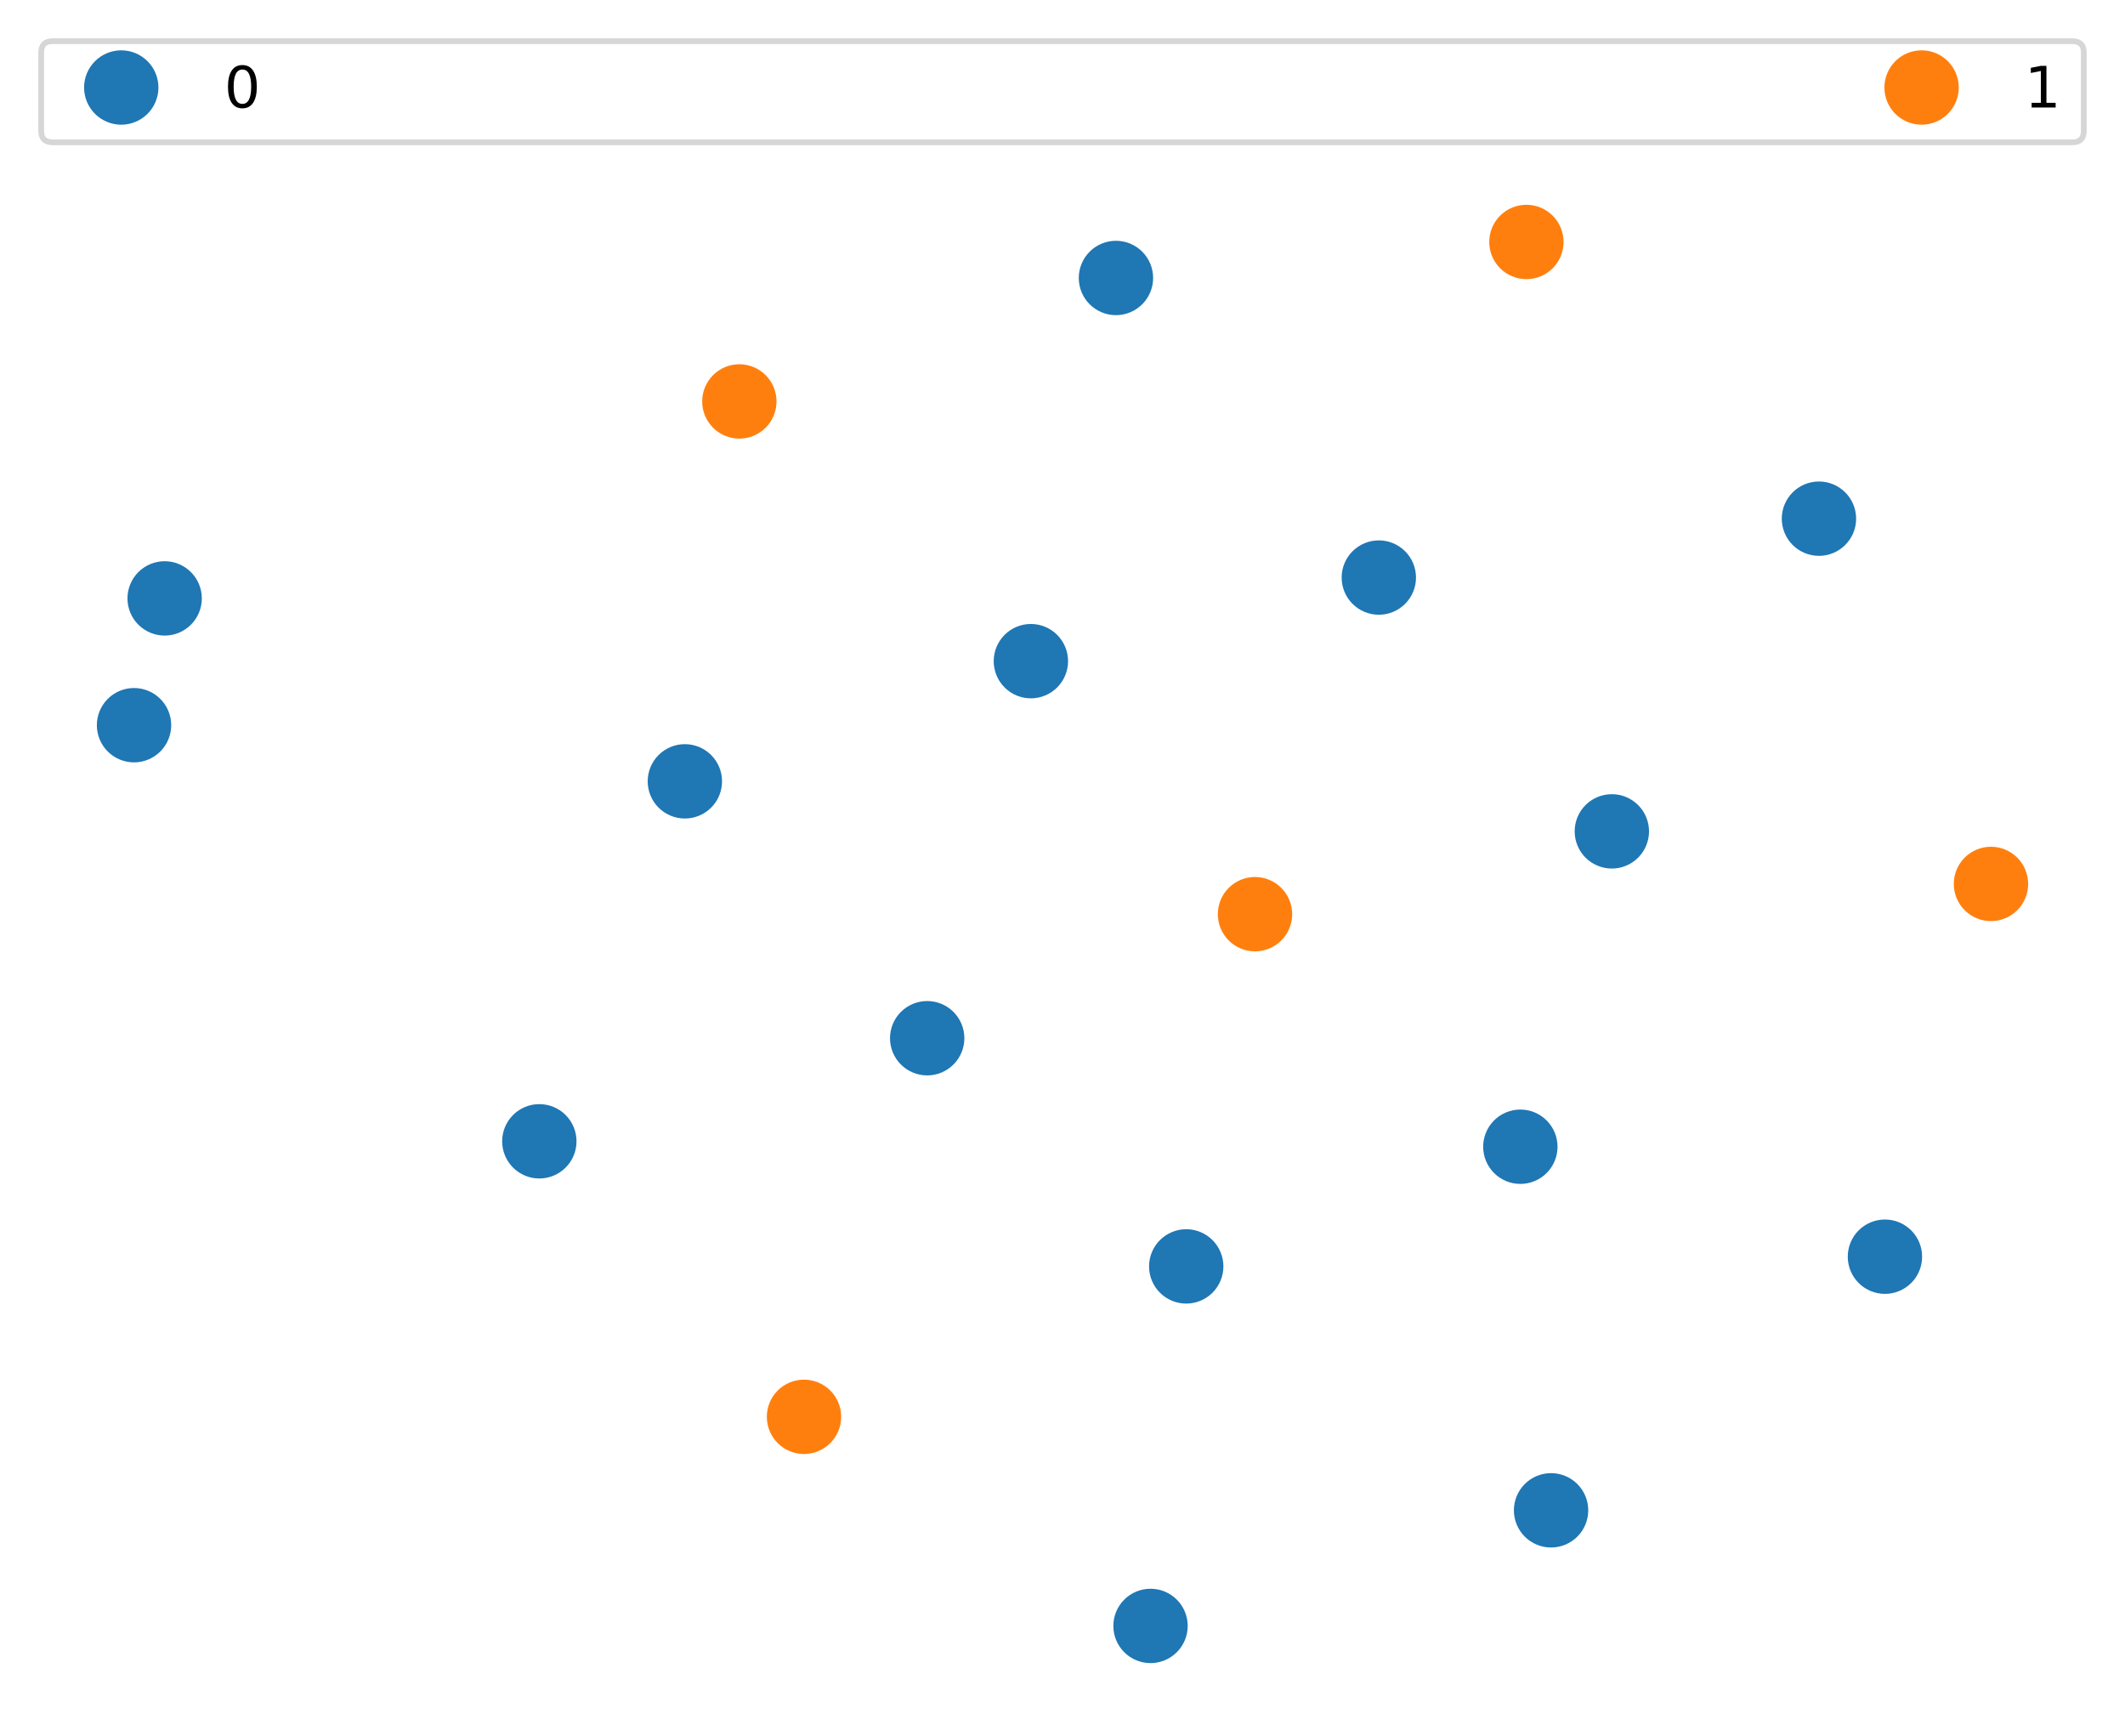 <?xml version="1.0" encoding="utf-8" standalone="no"?>
<!DOCTYPE svg PUBLIC "-//W3C//DTD SVG 1.1//EN"
  "http://www.w3.org/Graphics/SVG/1.1/DTD/svg11.dtd">
<!-- Created with matplotlib (https://matplotlib.org/) -->
<svg height="303.512pt" version="1.1" viewBox="0 0 371.52 303.512" width="371.52pt" xmlns="http://www.w3.org/2000/svg" xmlns:xlink="http://www.w3.org/1999/xlink">
 <defs>
  <style type="text/css">
*{stroke-linecap:butt;stroke-linejoin:round;}
  </style>
 </defs>
 <g id="figure_1">
  <g id="patch_1">
   <path d="M 0 303.512 
L 371.52 303.512 
L 371.52 0 
L 0 0 
z
" style="fill:#ffffff;"/>
  </g>
  <g id="axes_1">
   <g id="line2d_1">
    <defs>
     <path d="M 0 6 
C 1.591 6 3.117 5.368 4.243 4.243 
C 5.368 3.117 6 1.591 6 0 
C 6 -1.591 5.368 -3.117 4.243 -4.243 
C 3.117 -5.368 1.591 -6 0 -6 
C -1.591 -6 -3.117 -5.368 -4.243 -4.243 
C -5.368 -3.117 -6 -1.591 -6 0 
C -6 1.591 -5.368 3.117 -4.243 4.243 
C -3.117 5.368 -1.591 6 0 6 
z
" id="mdf867cee40" style="stroke:#1f77b4;"/>
    </defs>
    <g clip-path="url(#p22196f8ecb)">
     <use style="fill:#1f77b4;stroke:#1f77b4;" x="329.549" xlink:href="#mdf867cee40" y="219.673"/>
     <use style="fill:#1f77b4;stroke:#1f77b4;" x="162.103" xlink:href="#mdf867cee40" y="181.484"/>
     <use style="fill:#1f77b4;stroke:#1f77b4;" x="94.294" xlink:href="#mdf867cee40" y="199.503"/>
     <use style="fill:#1f77b4;stroke:#1f77b4;" x="281.803" xlink:href="#mdf867cee40" y="145.324"/>
     <use style="fill:#1f77b4;stroke:#1f77b4;" x="195.105" xlink:href="#mdf867cee40" y="48.59"/>
     <use style="fill:#1f77b4;stroke:#1f77b4;" x="23.433" xlink:href="#mdf867cee40" y="126.766"/>
     <use style="fill:#1f77b4;stroke:#1f77b4;" x="28.786" xlink:href="#mdf867cee40" y="104.602"/>
     <use style="fill:#1f77b4;stroke:#1f77b4;" x="265.807" xlink:href="#mdf867cee40" y="200.452"/>
     <use style="fill:#1f77b4;stroke:#1f77b4;" x="271.177" xlink:href="#mdf867cee40" y="264.009"/>
     <use style="fill:#1f77b4;stroke:#1f77b4;" x="207.391" xlink:href="#mdf867cee40" y="221.371"/>
     <use style="fill:#1f77b4;stroke:#1f77b4;" x="180.232" xlink:href="#mdf867cee40" y="115.572"/>
     <use style="fill:#1f77b4;stroke:#1f77b4;" x="241.064" xlink:href="#mdf867cee40" y="100.959"/>
     <use style="fill:#1f77b4;stroke:#1f77b4;" x="201.15" xlink:href="#mdf867cee40" y="284.216"/>
     <use style="fill:#1f77b4;stroke:#1f77b4;" x="318.013" xlink:href="#mdf867cee40" y="90.665"/>
     <use style="fill:#1f77b4;stroke:#1f77b4;" x="119.737" xlink:href="#mdf867cee40" y="136.579"/>
    </g>
   </g>
   <g id="line2d_2">
    <defs>
     <path d="M 0 6 
C 1.591 6 3.117 5.368 4.243 4.243 
C 5.368 3.117 6 1.591 6 0 
C 6 -1.591 5.368 -3.117 4.243 -4.243 
C 3.117 -5.368 1.591 -6 0 -6 
C -1.591 -6 -3.117 -5.368 -4.243 -4.243 
C -5.368 -3.117 -6 -1.591 -6 0 
C -6 1.591 -5.368 3.117 -4.243 4.243 
C -3.117 5.368 -1.591 6 0 6 
z
" id="mf73a95299d" style="stroke:#ff7f0e;"/>
    </defs>
    <g clip-path="url(#p22196f8ecb)">
     <use style="fill:#ff7f0e;stroke:#ff7f0e;" x="266.866" xlink:href="#mf73a95299d" y="42.296"/>
     <use style="fill:#ff7f0e;stroke:#ff7f0e;" x="129.263" xlink:href="#mf73a95299d" y="70.172"/>
     <use style="fill:#ff7f0e;stroke:#ff7f0e;" x="348.087" xlink:href="#mf73a95299d" y="154.512"/>
     <use style="fill:#ff7f0e;stroke:#ff7f0e;" x="219.416" xlink:href="#mf73a95299d" y="159.801"/>
     <use style="fill:#ff7f0e;stroke:#ff7f0e;" x="140.566" xlink:href="#mf73a95299d" y="247.664"/>
    </g>
   </g>
   <g id="legend_1">
    <g id="patch_2">
     <path d="M 9.2 24.878 
L 362.32 24.878 
Q 364.32 24.878 364.32 22.878 
L 364.32 9.2 
Q 364.32 7.2 362.32 7.2 
L 9.2 7.2 
Q 7.2 7.2 7.2 9.2 
L 7.2 22.878 
Q 7.2 24.878 9.2 24.878 
z
" style="fill:#ffffff;opacity:0.8;stroke:#cccccc;stroke-linejoin:miter;"/>
    </g>
    <g id="line2d_3"/>
    <g id="line2d_4">
     <g>
      <use style="fill:#1f77b4;stroke:#1f77b4;" x="21.2" xlink:href="#mdf867cee40" y="15.298"/>
     </g>
    </g>
    <g id="text_1">
     <!-- 0 -->
     <defs>
      <path d="M 31.781 66.406 
Q 24.172 66.406 20.328 58.906 
Q 16.5 51.422 16.5 36.375 
Q 16.5 21.391 20.328 13.891 
Q 24.172 6.391 31.781 6.391 
Q 39.453 6.391 43.281 13.891 
Q 47.125 21.391 47.125 36.375 
Q 47.125 51.422 43.281 58.906 
Q 39.453 66.406 31.781 66.406 
z
M 31.781 74.219 
Q 44.047 74.219 50.516 64.516 
Q 56.984 54.828 56.984 36.375 
Q 56.984 17.969 50.516 8.266 
Q 44.047 -1.422 31.781 -1.422 
Q 19.531 -1.422 13.062 8.266 
Q 6.594 17.969 6.594 36.375 
Q 6.594 54.828 13.062 64.516 
Q 19.531 74.219 31.781 74.219 
z
" id="DejaVuSans-48"/>
     </defs>
     <g transform="translate(39.2 18.798)scale(0.1 -0.1)">
      <use xlink:href="#DejaVuSans-48"/>
     </g>
    </g>
    <g id="line2d_5"/>
    <g id="line2d_6">
     <g>
      <use style="fill:#ff7f0e;stroke:#ff7f0e;" x="335.957" xlink:href="#mf73a95299d" y="15.298"/>
     </g>
    </g>
    <g id="text_2">
     <!-- 1 -->
     <defs>
      <path d="M 12.406 8.297 
L 28.516 8.297 
L 28.516 63.922 
L 10.984 60.406 
L 10.984 69.391 
L 28.422 72.906 
L 38.281 72.906 
L 38.281 8.297 
L 54.391 8.297 
L 54.391 0 
L 12.406 0 
z
" id="DejaVuSans-49"/>
     </defs>
     <g transform="translate(353.957 18.798)scale(0.1 -0.1)">
      <use xlink:href="#DejaVuSans-49"/>
     </g>
    </g>
   </g>
  </g>
 </g>
 <defs>
  <clipPath id="p22196f8ecb">
   <rect height="266.112" width="357.12" x="7.2" y="30.2"/>
  </clipPath>
 </defs>
</svg>
